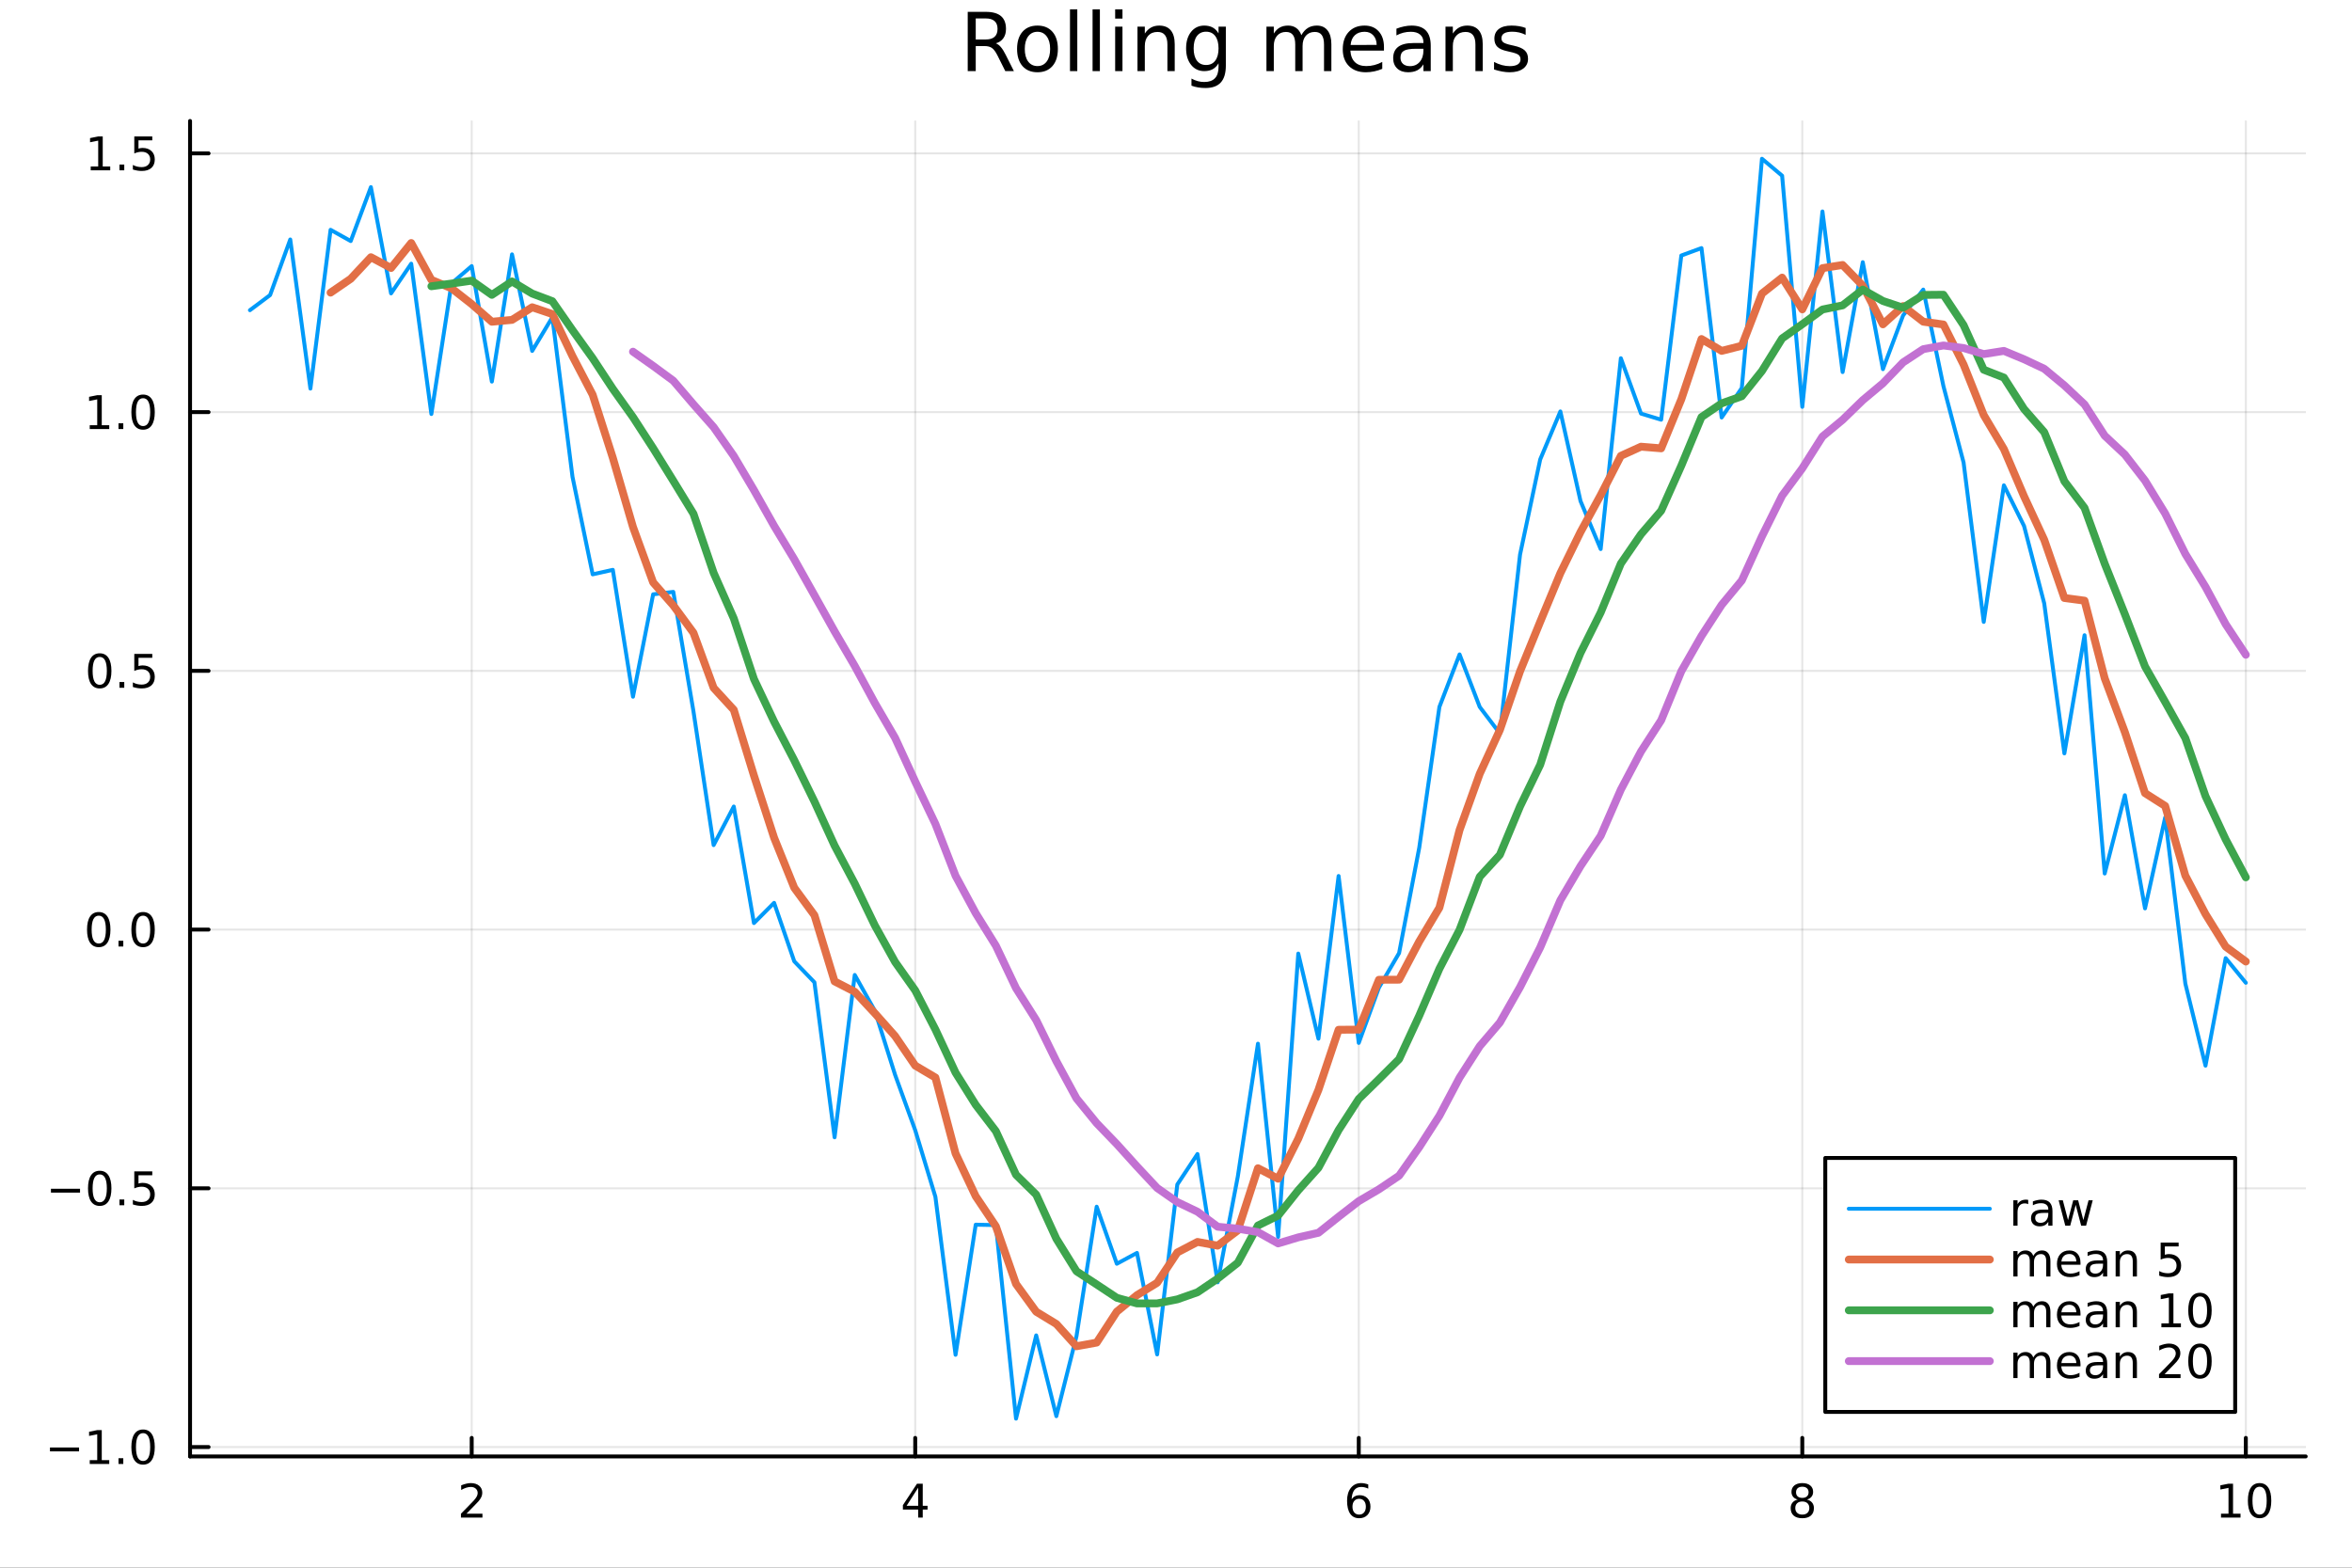 <?xml version="1.0" encoding="utf-8"?>
<svg xmlns="http://www.w3.org/2000/svg" xmlns:xlink="http://www.w3.org/1999/xlink" width="600" height="400" viewBox="0 0 2400 1600">
<rect x="0" y="0" width="2400" height="1600" fill="#333333" stroke="none"/>
<defs>
  <clipPath id="clip050">
    <rect x="0" y="0" width="2400" height="1600"/>
  </clipPath>
</defs>
<path clip-path="url(#clip050)" d="M0 1600 L2400 1600 L2400 0 L0 0  Z" fill="#ffffff" fill-rule="evenodd" fill-opacity="1"/>
<defs>
  <clipPath id="clip051">
    <rect x="480" y="0" width="1681" height="1600"/>
  </clipPath>
</defs>
<path clip-path="url(#clip050)" d="M193.936 1486.45 L2352.76 1486.45 L2352.76 123.472 L193.936 123.472  Z" fill="#ffffff" fill-rule="evenodd" fill-opacity="1"/>
<defs>
  <clipPath id="clip052">
    <rect x="193" y="123" width="2160" height="1364"/>
  </clipPath>
</defs>
<polyline clip-path="url(#clip052)" style="stroke:#000000; stroke-linecap:round; stroke-linejoin:round; stroke-width:2; stroke-opacity:0.1; fill:none" points="481.326,1486.45 481.326,123.472 "/>
<polyline clip-path="url(#clip052)" style="stroke:#000000; stroke-linecap:round; stroke-linejoin:round; stroke-width:2; stroke-opacity:0.1; fill:none" points="933.909,1486.45 933.909,123.472 "/>
<polyline clip-path="url(#clip052)" style="stroke:#000000; stroke-linecap:round; stroke-linejoin:round; stroke-width:2; stroke-opacity:0.1; fill:none" points="1386.49,1486.45 1386.49,123.472 "/>
<polyline clip-path="url(#clip052)" style="stroke:#000000; stroke-linecap:round; stroke-linejoin:round; stroke-width:2; stroke-opacity:0.1; fill:none" points="1839.07,1486.45 1839.07,123.472 "/>
<polyline clip-path="url(#clip052)" style="stroke:#000000; stroke-linecap:round; stroke-linejoin:round; stroke-width:2; stroke-opacity:0.1; fill:none" points="2291.66,1486.45 2291.66,123.472 "/>
<polyline clip-path="url(#clip050)" style="stroke:#000000; stroke-linecap:round; stroke-linejoin:round; stroke-width:4; stroke-opacity:1; fill:none" points="193.936,1486.45 2352.76,1486.45 "/>
<polyline clip-path="url(#clip050)" style="stroke:#000000; stroke-linecap:round; stroke-linejoin:round; stroke-width:4; stroke-opacity:1; fill:none" points="481.326,1486.45 481.326,1467.55 "/>
<polyline clip-path="url(#clip050)" style="stroke:#000000; stroke-linecap:round; stroke-linejoin:round; stroke-width:4; stroke-opacity:1; fill:none" points="933.909,1486.45 933.909,1467.55 "/>
<polyline clip-path="url(#clip050)" style="stroke:#000000; stroke-linecap:round; stroke-linejoin:round; stroke-width:4; stroke-opacity:1; fill:none" points="1386.49,1486.45 1386.49,1467.55 "/>
<polyline clip-path="url(#clip050)" style="stroke:#000000; stroke-linecap:round; stroke-linejoin:round; stroke-width:4; stroke-opacity:1; fill:none" points="1839.07,1486.45 1839.07,1467.55 "/>
<polyline clip-path="url(#clip050)" style="stroke:#000000; stroke-linecap:round; stroke-linejoin:round; stroke-width:4; stroke-opacity:1; fill:none" points="2291.66,1486.45 2291.66,1467.55 "/>
<path clip-path="url(#clip050)" d="M475.979 1544.91 L492.298 1544.91 L492.298 1548.85 L470.354 1548.85 L470.354 1544.91 Q473.016 1542.16 477.599 1537.53 Q482.206 1532.88 483.386 1531.53 Q485.632 1529.01 486.511 1527.27 Q487.414 1525.51 487.414 1523.82 Q487.414 1521.07 485.47 1519.33 Q483.548 1517.6 480.446 1517.6 Q478.247 1517.6 475.794 1518.36 Q473.363 1519.13 470.585 1520.68 L470.585 1515.95 Q473.409 1514.82 475.863 1514.24 Q478.317 1513.66 480.354 1513.66 Q485.724 1513.66 488.919 1516.35 Q492.113 1519.03 492.113 1523.52 Q492.113 1525.65 491.303 1527.57 Q490.516 1529.47 488.409 1532.07 Q487.831 1532.74 484.729 1535.95 Q481.627 1539.15 475.979 1544.91 Z" fill="#000000" fill-rule="nonzero" fill-opacity="1" /><path clip-path="url(#clip050)" d="M936.918 1518.36 L925.113 1536.81 L936.918 1536.81 L936.918 1518.36 M935.691 1514.29 L941.571 1514.29 L941.571 1536.81 L946.501 1536.81 L946.501 1540.7 L941.571 1540.7 L941.571 1548.85 L936.918 1548.85 L936.918 1540.7 L921.316 1540.7 L921.316 1536.19 L935.691 1514.29 Z" fill="#000000" fill-rule="nonzero" fill-opacity="1" /><path clip-path="url(#clip050)" d="M1386.9 1529.7 Q1383.75 1529.7 1381.9 1531.86 Q1380.07 1534.01 1380.07 1537.76 Q1380.07 1541.49 1381.9 1543.66 Q1383.75 1545.82 1386.9 1545.82 Q1390.04 1545.82 1391.87 1543.66 Q1393.73 1541.49 1393.73 1537.76 Q1393.73 1534.01 1391.87 1531.86 Q1390.04 1529.7 1386.9 1529.7 M1396.18 1515.05 L1396.18 1519.31 Q1394.42 1518.48 1392.61 1518.04 Q1390.83 1517.6 1389.07 1517.6 Q1384.44 1517.6 1381.99 1520.72 Q1379.56 1523.85 1379.21 1530.17 Q1380.58 1528.15 1382.64 1527.09 Q1384.7 1526 1387.17 1526 Q1392.38 1526 1395.39 1529.17 Q1398.42 1532.32 1398.42 1537.76 Q1398.42 1543.08 1395.28 1546.3 Q1392.13 1549.52 1386.9 1549.52 Q1380.9 1549.52 1377.73 1544.94 Q1374.56 1540.33 1374.56 1531.6 Q1374.56 1523.41 1378.45 1518.55 Q1382.34 1513.66 1388.89 1513.66 Q1390.65 1513.66 1392.43 1514.01 Q1394.23 1514.36 1396.18 1515.05 Z" fill="#000000" fill-rule="nonzero" fill-opacity="1" /><path clip-path="url(#clip050)" d="M1839.07 1532.44 Q1835.74 1532.44 1833.82 1534.22 Q1831.92 1536 1831.92 1539.13 Q1831.92 1542.25 1833.82 1544.03 Q1835.74 1545.82 1839.07 1545.82 Q1842.41 1545.82 1844.33 1544.03 Q1846.25 1542.23 1846.25 1539.13 Q1846.25 1536 1844.33 1534.22 Q1842.43 1532.44 1839.07 1532.44 M1834.4 1530.45 Q1831.39 1529.7 1829.7 1527.64 Q1828.03 1525.58 1828.03 1522.62 Q1828.03 1518.48 1830.97 1516.07 Q1833.94 1513.66 1839.07 1513.66 Q1844.24 1513.66 1847.18 1516.07 Q1850.12 1518.48 1850.12 1522.62 Q1850.12 1525.58 1848.43 1527.64 Q1846.76 1529.7 1843.77 1530.45 Q1847.15 1531.23 1849.03 1533.52 Q1850.93 1535.82 1850.93 1539.13 Q1850.93 1544.15 1847.85 1546.83 Q1844.79 1549.52 1839.07 1549.52 Q1833.36 1549.52 1830.28 1546.83 Q1827.22 1544.15 1827.22 1539.13 Q1827.22 1535.82 1829.12 1533.52 Q1831.02 1531.23 1834.4 1530.45 M1832.69 1523.06 Q1832.69 1525.75 1834.35 1527.25 Q1836.04 1528.76 1839.07 1528.76 Q1842.08 1528.76 1843.77 1527.25 Q1845.49 1525.75 1845.49 1523.06 Q1845.49 1520.38 1843.77 1518.87 Q1842.08 1517.37 1839.07 1517.37 Q1836.04 1517.37 1834.35 1518.87 Q1832.69 1520.38 1832.69 1523.06 Z" fill="#000000" fill-rule="nonzero" fill-opacity="1" /><path clip-path="url(#clip050)" d="M2266.34 1544.91 L2273.98 1544.91 L2273.98 1518.55 L2265.67 1520.21 L2265.67 1515.95 L2273.94 1514.29 L2278.61 1514.29 L2278.61 1544.91 L2286.25 1544.91 L2286.25 1548.85 L2266.34 1548.85 L2266.34 1544.91 Z" fill="#000000" fill-rule="nonzero" fill-opacity="1" /><path clip-path="url(#clip050)" d="M2305.7 1517.37 Q2302.09 1517.37 2300.26 1520.93 Q2298.45 1524.47 2298.45 1531.6 Q2298.45 1538.71 2300.26 1542.27 Q2302.09 1545.82 2305.7 1545.82 Q2309.33 1545.82 2311.14 1542.27 Q2312.96 1538.71 2312.96 1531.6 Q2312.96 1524.47 2311.14 1520.93 Q2309.33 1517.37 2305.7 1517.37 M2305.7 1513.66 Q2311.51 1513.66 2314.56 1518.27 Q2317.64 1522.85 2317.64 1531.6 Q2317.64 1540.33 2314.56 1544.94 Q2311.51 1549.52 2305.7 1549.52 Q2299.89 1549.52 2296.81 1544.94 Q2293.75 1540.33 2293.75 1531.6 Q2293.75 1522.85 2296.81 1518.27 Q2299.89 1513.66 2305.7 1513.66 Z" fill="#000000" fill-rule="nonzero" fill-opacity="1" /><polyline clip-path="url(#clip052)" style="stroke:#000000; stroke-linecap:round; stroke-linejoin:round; stroke-width:2; stroke-opacity:0.1; fill:none" points="193.936,1476.87 2352.76,1476.87 "/>
<polyline clip-path="url(#clip052)" style="stroke:#000000; stroke-linecap:round; stroke-linejoin:round; stroke-width:2; stroke-opacity:0.1; fill:none" points="193.936,1212.81 2352.76,1212.81 "/>
<polyline clip-path="url(#clip052)" style="stroke:#000000; stroke-linecap:round; stroke-linejoin:round; stroke-width:2; stroke-opacity:0.1; fill:none" points="193.936,948.742 2352.76,948.742 "/>
<polyline clip-path="url(#clip052)" style="stroke:#000000; stroke-linecap:round; stroke-linejoin:round; stroke-width:2; stroke-opacity:0.1; fill:none" points="193.936,684.676 2352.76,684.676 "/>
<polyline clip-path="url(#clip052)" style="stroke:#000000; stroke-linecap:round; stroke-linejoin:round; stroke-width:2; stroke-opacity:0.1; fill:none" points="193.936,420.611 2352.76,420.611 "/>
<polyline clip-path="url(#clip052)" style="stroke:#000000; stroke-linecap:round; stroke-linejoin:round; stroke-width:2; stroke-opacity:0.1; fill:none" points="193.936,156.545 2352.76,156.545 "/>
<polyline clip-path="url(#clip050)" style="stroke:#000000; stroke-linecap:round; stroke-linejoin:round; stroke-width:4; stroke-opacity:1; fill:none" points="193.936,1486.45 193.936,123.472 "/>
<polyline clip-path="url(#clip050)" style="stroke:#000000; stroke-linecap:round; stroke-linejoin:round; stroke-width:4; stroke-opacity:1; fill:none" points="193.936,1476.87 212.834,1476.87 "/>
<polyline clip-path="url(#clip050)" style="stroke:#000000; stroke-linecap:round; stroke-linejoin:round; stroke-width:4; stroke-opacity:1; fill:none" points="193.936,1212.81 212.834,1212.81 "/>
<polyline clip-path="url(#clip050)" style="stroke:#000000; stroke-linecap:round; stroke-linejoin:round; stroke-width:4; stroke-opacity:1; fill:none" points="193.936,948.742 212.834,948.742 "/>
<polyline clip-path="url(#clip050)" style="stroke:#000000; stroke-linecap:round; stroke-linejoin:round; stroke-width:4; stroke-opacity:1; fill:none" points="193.936,684.676 212.834,684.676 "/>
<polyline clip-path="url(#clip050)" style="stroke:#000000; stroke-linecap:round; stroke-linejoin:round; stroke-width:4; stroke-opacity:1; fill:none" points="193.936,420.611 212.834,420.611 "/>
<polyline clip-path="url(#clip050)" style="stroke:#000000; stroke-linecap:round; stroke-linejoin:round; stroke-width:4; stroke-opacity:1; fill:none" points="193.936,156.545 212.834,156.545 "/>
<path clip-path="url(#clip050)" d="M50.992 1477.32 L80.668 1477.32 L80.668 1481.26 L50.992 1481.26 L50.992 1477.32 Z" fill="#000000" fill-rule="nonzero" fill-opacity="1" /><path clip-path="url(#clip050)" d="M91.571 1490.22 L99.21 1490.22 L99.21 1463.85 L90.899 1465.52 L90.899 1461.26 L99.163 1459.59 L103.839 1459.59 L103.839 1490.22 L111.478 1490.22 L111.478 1494.15 L91.571 1494.15 L91.571 1490.22 Z" fill="#000000" fill-rule="nonzero" fill-opacity="1" /><path clip-path="url(#clip050)" d="M120.922 1488.27 L125.807 1488.27 L125.807 1494.15 L120.922 1494.15 L120.922 1488.27 Z" fill="#000000" fill-rule="nonzero" fill-opacity="1" /><path clip-path="url(#clip050)" d="M145.992 1462.67 Q142.381 1462.67 140.552 1466.24 Q138.746 1469.78 138.746 1476.91 Q138.746 1484.01 140.552 1487.58 Q142.381 1491.12 145.992 1491.12 Q149.626 1491.12 151.431 1487.58 Q153.26 1484.01 153.26 1476.91 Q153.26 1469.78 151.431 1466.24 Q149.626 1462.67 145.992 1462.67 M145.992 1458.97 Q151.802 1458.97 154.857 1463.57 Q157.936 1468.16 157.936 1476.91 Q157.936 1485.63 154.857 1490.24 Q151.802 1494.82 145.992 1494.82 Q140.181 1494.82 137.103 1490.24 Q134.047 1485.63 134.047 1476.91 Q134.047 1468.16 137.103 1463.57 Q140.181 1458.97 145.992 1458.97 Z" fill="#000000" fill-rule="nonzero" fill-opacity="1" /><path clip-path="url(#clip050)" d="M51.987 1213.26 L81.663 1213.26 L81.663 1217.19 L51.987 1217.19 L51.987 1213.26 Z" fill="#000000" fill-rule="nonzero" fill-opacity="1" /><path clip-path="url(#clip050)" d="M101.756 1198.61 Q98.145 1198.61 96.316 1202.17 Q94.51 1205.71 94.51 1212.84 Q94.51 1219.95 96.316 1223.51 Q98.145 1227.06 101.756 1227.06 Q105.39 1227.06 107.196 1223.51 Q109.024 1219.95 109.024 1212.84 Q109.024 1205.71 107.196 1202.17 Q105.39 1198.61 101.756 1198.61 M101.756 1194.9 Q107.566 1194.9 110.621 1199.51 Q113.7 1204.09 113.7 1212.84 Q113.7 1221.57 110.621 1226.18 Q107.566 1230.76 101.756 1230.76 Q95.946 1230.76 92.867 1226.18 Q89.811 1221.57 89.811 1212.84 Q89.811 1204.09 92.867 1199.51 Q95.946 1194.9 101.756 1194.9 Z" fill="#000000" fill-rule="nonzero" fill-opacity="1" /><path clip-path="url(#clip050)" d="M121.918 1224.21 L126.802 1224.21 L126.802 1230.09 L121.918 1230.09 L121.918 1224.21 Z" fill="#000000" fill-rule="nonzero" fill-opacity="1" /><path clip-path="url(#clip050)" d="M137.033 1195.53 L155.39 1195.53 L155.39 1199.46 L141.316 1199.46 L141.316 1207.93 Q142.334 1207.59 143.353 1207.43 Q144.371 1207.24 145.39 1207.24 Q151.177 1207.24 154.556 1210.41 Q157.936 1213.58 157.936 1219 Q157.936 1224.58 154.464 1227.68 Q150.992 1230.76 144.672 1230.76 Q142.496 1230.76 140.228 1230.39 Q137.982 1230.02 135.575 1229.28 L135.575 1224.58 Q137.658 1225.71 139.881 1226.27 Q142.103 1226.82 144.58 1226.82 Q148.584 1226.82 150.922 1224.72 Q153.26 1222.61 153.26 1219 Q153.26 1215.39 150.922 1213.28 Q148.584 1211.18 144.58 1211.18 Q142.705 1211.18 140.83 1211.59 Q138.978 1212.01 137.033 1212.89 L137.033 1195.53 Z" fill="#000000" fill-rule="nonzero" fill-opacity="1" /><path clip-path="url(#clip050)" d="M100.76 934.541 Q97.149 934.541 95.321 938.105 Q93.515 941.647 93.515 948.777 Q93.515 955.883 95.321 959.448 Q97.149 962.99 100.76 962.99 Q104.395 962.99 106.2 959.448 Q108.029 955.883 108.029 948.777 Q108.029 941.647 106.2 938.105 Q104.395 934.541 100.76 934.541 M100.76 930.837 Q106.571 930.837 109.626 935.443 Q112.705 940.027 112.705 948.777 Q112.705 957.503 109.626 962.11 Q106.571 966.693 100.76 966.693 Q94.95 966.693 91.871 962.11 Q88.816 957.503 88.816 948.777 Q88.816 940.027 91.871 935.443 Q94.95 930.837 100.76 930.837 Z" fill="#000000" fill-rule="nonzero" fill-opacity="1" /><path clip-path="url(#clip050)" d="M120.922 960.142 L125.807 960.142 L125.807 966.022 L120.922 966.022 L120.922 960.142 Z" fill="#000000" fill-rule="nonzero" fill-opacity="1" /><path clip-path="url(#clip050)" d="M145.992 934.541 Q142.381 934.541 140.552 938.105 Q138.746 941.647 138.746 948.777 Q138.746 955.883 140.552 959.448 Q142.381 962.99 145.992 962.99 Q149.626 962.99 151.431 959.448 Q153.26 955.883 153.26 948.777 Q153.26 941.647 151.431 938.105 Q149.626 934.541 145.992 934.541 M145.992 930.837 Q151.802 930.837 154.857 935.443 Q157.936 940.027 157.936 948.777 Q157.936 957.503 154.857 962.11 Q151.802 966.693 145.992 966.693 Q140.181 966.693 137.103 962.11 Q134.047 957.503 134.047 948.777 Q134.047 940.027 137.103 935.443 Q140.181 930.837 145.992 930.837 Z" fill="#000000" fill-rule="nonzero" fill-opacity="1" /><path clip-path="url(#clip050)" d="M101.756 670.475 Q98.145 670.475 96.316 674.04 Q94.51 677.581 94.51 684.711 Q94.51 691.817 96.316 695.382 Q98.145 698.924 101.756 698.924 Q105.39 698.924 107.196 695.382 Q109.024 691.817 109.024 684.711 Q109.024 677.581 107.196 674.04 Q105.39 670.475 101.756 670.475 M101.756 666.771 Q107.566 666.771 110.621 671.378 Q113.7 675.961 113.7 684.711 Q113.7 693.438 110.621 698.044 Q107.566 702.628 101.756 702.628 Q95.946 702.628 92.867 698.044 Q89.811 693.438 89.811 684.711 Q89.811 675.961 92.867 671.378 Q95.946 666.771 101.756 666.771 Z" fill="#000000" fill-rule="nonzero" fill-opacity="1" /><path clip-path="url(#clip050)" d="M121.918 696.077 L126.802 696.077 L126.802 701.956 L121.918 701.956 L121.918 696.077 Z" fill="#000000" fill-rule="nonzero" fill-opacity="1" /><path clip-path="url(#clip050)" d="M137.033 667.396 L155.39 667.396 L155.39 671.331 L141.316 671.331 L141.316 679.804 Q142.334 679.456 143.353 679.294 Q144.371 679.109 145.39 679.109 Q151.177 679.109 154.556 682.28 Q157.936 685.452 157.936 690.868 Q157.936 696.447 154.464 699.549 Q150.992 702.628 144.672 702.628 Q142.496 702.628 140.228 702.257 Q137.982 701.887 135.575 701.146 L135.575 696.447 Q137.658 697.581 139.881 698.137 Q142.103 698.692 144.58 698.692 Q148.584 698.692 150.922 696.586 Q153.26 694.48 153.26 690.868 Q153.26 687.257 150.922 685.151 Q148.584 683.044 144.58 683.044 Q142.705 683.044 140.83 683.461 Q138.978 683.878 137.033 684.757 L137.033 667.396 Z" fill="#000000" fill-rule="nonzero" fill-opacity="1" /><path clip-path="url(#clip050)" d="M91.571 433.956 L99.21 433.956 L99.21 407.59 L90.899 409.257 L90.899 404.997 L99.163 403.331 L103.839 403.331 L103.839 433.956 L111.478 433.956 L111.478 437.891 L91.571 437.891 L91.571 433.956 Z" fill="#000000" fill-rule="nonzero" fill-opacity="1" /><path clip-path="url(#clip050)" d="M120.922 432.011 L125.807 432.011 L125.807 437.891 L120.922 437.891 L120.922 432.011 Z" fill="#000000" fill-rule="nonzero" fill-opacity="1" /><path clip-path="url(#clip050)" d="M145.992 406.409 Q142.381 406.409 140.552 409.974 Q138.746 413.516 138.746 420.645 Q138.746 427.752 140.552 431.317 Q142.381 434.858 145.992 434.858 Q149.626 434.858 151.431 431.317 Q153.26 427.752 153.26 420.645 Q153.26 413.516 151.431 409.974 Q149.626 406.409 145.992 406.409 M145.992 402.706 Q151.802 402.706 154.857 407.312 Q157.936 411.895 157.936 420.645 Q157.936 429.372 154.857 433.979 Q151.802 438.562 145.992 438.562 Q140.181 438.562 137.103 433.979 Q134.047 429.372 134.047 420.645 Q134.047 411.895 137.103 407.312 Q140.181 402.706 145.992 402.706 Z" fill="#000000" fill-rule="nonzero" fill-opacity="1" /><path clip-path="url(#clip050)" d="M92.566 169.89 L100.205 169.89 L100.205 143.524 L91.895 145.191 L91.895 140.932 L100.159 139.265 L104.834 139.265 L104.834 169.89 L112.473 169.89 L112.473 173.825 L92.566 173.825 L92.566 169.89 Z" fill="#000000" fill-rule="nonzero" fill-opacity="1" /><path clip-path="url(#clip050)" d="M121.918 167.945 L126.802 167.945 L126.802 173.825 L121.918 173.825 L121.918 167.945 Z" fill="#000000" fill-rule="nonzero" fill-opacity="1" /><path clip-path="url(#clip050)" d="M137.033 139.265 L155.39 139.265 L155.39 143.2 L141.316 143.2 L141.316 151.672 Q142.334 151.325 143.353 151.163 Q144.371 150.978 145.39 150.978 Q151.177 150.978 154.556 154.149 Q157.936 157.321 157.936 162.737 Q157.936 168.316 154.464 171.418 Q150.992 174.496 144.672 174.496 Q142.496 174.496 140.228 174.126 Q137.982 173.756 135.575 173.015 L135.575 168.316 Q137.658 169.45 139.881 170.006 Q142.103 170.561 144.58 170.561 Q148.584 170.561 150.922 168.455 Q153.26 166.348 153.26 162.737 Q153.26 159.126 150.922 157.02 Q148.584 154.913 144.58 154.913 Q142.705 154.913 140.83 155.33 Q138.978 155.746 137.033 156.626 L137.033 139.265 Z" fill="#000000" fill-rule="nonzero" fill-opacity="1" /><path clip-path="url(#clip050)" d="M1016.15 44.22 Q1018.79 45.111 1021.26 48.028 Q1023.77 50.944 1026.28 56.048 L1034.59 72.576 L1025.8 72.576 L1018.06 57.061 Q1015.06 50.985 1012.22 49 Q1009.43 47.015 1004.57 47.015 L995.656 47.015 L995.656 72.576 L987.474 72.576 L987.474 12.096 L1005.95 12.096 Q1016.32 12.096 1021.42 16.43 Q1026.52 20.765 1026.52 29.515 Q1026.52 35.227 1023.85 38.994 Q1021.22 42.761 1016.15 44.22 M995.656 18.82 L995.656 40.29 L1005.95 40.29 Q1011.86 40.29 1014.86 37.576 Q1017.9 34.822 1017.9 29.515 Q1017.9 24.208 1014.86 21.535 Q1011.86 18.82 1005.95 18.82 L995.656 18.82 Z" fill="#000000" fill-rule="nonzero" fill-opacity="1" /><path clip-path="url(#clip050)" d="M1058.65 32.431 Q1052.65 32.431 1049.17 37.131 Q1045.69 41.789 1045.69 49.931 Q1045.69 58.074 1049.13 62.773 Q1052.61 67.431 1058.65 67.431 Q1064.6 67.431 1068.09 62.732 Q1071.57 58.033 1071.57 49.931 Q1071.57 41.87 1068.09 37.171 Q1064.6 32.431 1058.65 32.431 M1058.65 26.112 Q1068.37 26.112 1073.92 32.431 Q1079.47 38.751 1079.47 49.931 Q1079.47 61.071 1073.92 67.431 Q1068.37 73.751 1058.65 73.751 Q1048.89 73.751 1043.34 67.431 Q1037.83 61.071 1037.83 49.931 Q1037.83 38.751 1043.34 32.431 Q1048.89 26.112 1058.65 26.112 Z" fill="#000000" fill-rule="nonzero" fill-opacity="1" /><path clip-path="url(#clip050)" d="M1091.82 9.544 L1099.28 9.544 L1099.28 72.576 L1091.82 72.576 L1091.82 9.544 Z" fill="#000000" fill-rule="nonzero" fill-opacity="1" /><path clip-path="url(#clip050)" d="M1114.87 9.544 L1122.33 9.544 L1122.33 72.576 L1114.87 72.576 L1114.87 9.544 Z" fill="#000000" fill-rule="nonzero" fill-opacity="1" /><path clip-path="url(#clip050)" d="M1137.92 27.206 L1145.38 27.206 L1145.38 72.576 L1137.92 72.576 L1137.92 27.206 M1137.92 9.544 L1145.38 9.544 L1145.38 18.983 L1137.92 18.983 L1137.92 9.544 Z" fill="#000000" fill-rule="nonzero" fill-opacity="1" /><path clip-path="url(#clip050)" d="M1198.69 45.192 L1198.69 72.576 L1191.23 72.576 L1191.23 45.435 Q1191.23 38.994 1188.72 35.794 Q1186.21 32.594 1181.19 32.594 Q1175.15 32.594 1171.67 36.442 Q1168.18 40.29 1168.18 46.934 L1168.18 72.576 L1160.69 72.576 L1160.69 27.206 L1168.18 27.206 L1168.18 34.254 Q1170.86 30.163 1174.46 28.138 Q1178.11 26.112 1182.85 26.112 Q1190.67 26.112 1194.68 30.973 Q1198.69 35.794 1198.69 45.192 Z" fill="#000000" fill-rule="nonzero" fill-opacity="1" /><path clip-path="url(#clip050)" d="M1243.41 49.364 Q1243.41 41.263 1240.05 36.806 Q1236.73 32.35 1230.69 32.35 Q1224.69 32.35 1221.33 36.806 Q1218.01 41.263 1218.01 49.364 Q1218.01 57.426 1221.33 61.882 Q1224.69 66.338 1230.69 66.338 Q1236.73 66.338 1240.05 61.882 Q1243.41 57.426 1243.41 49.364 M1250.86 66.945 Q1250.86 78.531 1245.72 84.162 Q1240.57 89.833 1229.96 89.833 Q1226.03 89.833 1222.55 89.225 Q1219.06 88.658 1215.78 87.443 L1215.78 80.192 Q1219.06 81.974 1222.26 82.825 Q1225.46 83.675 1228.79 83.675 Q1236.12 83.675 1239.76 79.827 Q1243.41 76.019 1243.41 68.282 L1243.41 64.596 Q1241.1 68.606 1237.5 70.591 Q1233.89 72.576 1228.87 72.576 Q1220.52 72.576 1215.42 66.216 Q1210.31 59.856 1210.31 49.364 Q1210.31 38.832 1215.42 32.472 Q1220.52 26.112 1228.87 26.112 Q1233.89 26.112 1237.5 28.097 Q1241.1 30.082 1243.41 34.092 L1243.41 27.206 L1250.86 27.206 L1250.86 66.945 Z" fill="#000000" fill-rule="nonzero" fill-opacity="1" /><path clip-path="url(#clip050)" d="M1327.91 35.915 Q1330.71 30.892 1334.6 28.502 Q1338.48 26.112 1343.75 26.112 Q1350.84 26.112 1354.69 31.095 Q1358.54 36.037 1358.54 45.192 L1358.54 72.576 L1351.04 72.576 L1351.04 45.435 Q1351.04 38.913 1348.73 35.753 Q1346.42 32.594 1341.68 32.594 Q1335.89 32.594 1332.53 36.442 Q1329.17 40.29 1329.17 46.934 L1329.17 72.576 L1321.67 72.576 L1321.67 45.435 Q1321.67 38.873 1319.36 35.753 Q1317.06 32.594 1312.23 32.594 Q1306.52 32.594 1303.16 36.482 Q1299.8 40.331 1299.8 46.934 L1299.8 72.576 L1292.3 72.576 L1292.3 27.206 L1299.8 27.206 L1299.8 34.254 Q1302.35 30.082 1305.92 28.097 Q1309.48 26.112 1314.38 26.112 Q1319.32 26.112 1322.77 28.624 Q1326.25 31.135 1327.91 35.915 Z" fill="#000000" fill-rule="nonzero" fill-opacity="1" /><path clip-path="url(#clip050)" d="M1412.21 48.028 L1412.21 51.673 L1377.94 51.673 Q1378.43 59.37 1382.56 63.421 Q1386.73 67.431 1394.14 67.431 Q1398.44 67.431 1402.45 66.378 Q1406.5 65.325 1410.47 63.218 L1410.47 70.267 Q1406.46 71.968 1402.25 72.86 Q1398.03 73.751 1393.7 73.751 Q1382.84 73.751 1376.48 67.431 Q1370.16 61.112 1370.16 50.337 Q1370.16 39.197 1376.16 32.675 Q1382.19 26.112 1392.4 26.112 Q1401.56 26.112 1406.86 32.026 Q1412.21 37.9 1412.21 48.028 M1404.76 45.84 Q1404.68 39.723 1401.31 36.077 Q1397.99 32.431 1392.48 32.431 Q1386.24 32.431 1382.48 35.956 Q1378.75 39.48 1378.18 45.88 L1404.76 45.84 Z" fill="#000000" fill-rule="nonzero" fill-opacity="1" /><path clip-path="url(#clip050)" d="M1445.06 49.769 Q1436.03 49.769 1432.55 51.835 Q1429.06 53.901 1429.06 58.884 Q1429.06 62.854 1431.66 65.203 Q1434.29 67.512 1438.78 67.512 Q1444.98 67.512 1448.71 63.137 Q1452.48 58.722 1452.48 51.43 L1452.48 49.769 L1445.06 49.769 M1459.93 46.691 L1459.93 72.576 L1452.48 72.576 L1452.48 65.689 Q1449.92 69.821 1446.12 71.806 Q1442.31 73.751 1436.8 73.751 Q1429.83 73.751 1425.7 69.862 Q1421.61 65.933 1421.61 59.37 Q1421.61 51.714 1426.71 47.825 Q1431.86 43.936 1442.03 43.936 L1452.48 43.936 L1452.48 43.207 Q1452.48 38.062 1449.07 35.267 Q1445.71 32.431 1439.6 32.431 Q1435.71 32.431 1432.02 33.363 Q1428.33 34.295 1424.93 36.158 L1424.93 29.272 Q1429.02 27.692 1432.87 26.922 Q1436.72 26.112 1440.36 26.112 Q1450.21 26.112 1455.07 31.216 Q1459.93 36.32 1459.93 46.691 Z" fill="#000000" fill-rule="nonzero" fill-opacity="1" /><path clip-path="url(#clip050)" d="M1513 45.192 L1513 72.576 L1505.54 72.576 L1505.54 45.435 Q1505.54 38.994 1503.03 35.794 Q1500.52 32.594 1495.5 32.594 Q1489.46 32.594 1485.98 36.442 Q1482.49 40.29 1482.49 46.934 L1482.49 72.576 L1475 72.576 L1475 27.206 L1482.49 27.206 L1482.49 34.254 Q1485.17 30.163 1488.77 28.138 Q1492.42 26.112 1497.16 26.112 Q1504.98 26.112 1508.99 30.973 Q1513 35.794 1513 45.192 Z" fill="#000000" fill-rule="nonzero" fill-opacity="1" /><path clip-path="url(#clip050)" d="M1556.79 28.543 L1556.79 35.591 Q1553.63 33.971 1550.23 33.161 Q1546.82 32.35 1543.18 32.35 Q1537.63 32.35 1534.83 34.052 Q1532.08 35.753 1532.08 39.156 Q1532.08 41.749 1534.06 43.248 Q1536.05 44.706 1542.04 46.043 L1544.59 46.61 Q1552.53 48.311 1555.86 51.43 Q1559.22 54.509 1559.22 60.059 Q1559.22 66.378 1554.2 70.064 Q1549.21 73.751 1540.46 73.751 Q1536.82 73.751 1532.85 73.022 Q1528.92 72.333 1524.54 70.915 L1524.54 63.218 Q1528.67 65.365 1532.68 66.459 Q1536.7 67.512 1540.62 67.512 Q1545.89 67.512 1548.73 65.73 Q1551.56 63.907 1551.56 60.626 Q1551.56 57.588 1549.5 55.967 Q1547.47 54.347 1540.54 52.848 L1537.95 52.24 Q1531.02 50.782 1527.95 47.785 Q1524.87 44.746 1524.87 39.48 Q1524.87 33.08 1529.4 29.596 Q1533.94 26.112 1542.29 26.112 Q1546.42 26.112 1550.06 26.72 Q1553.71 27.327 1556.79 28.543 Z" fill="#000000" fill-rule="nonzero" fill-opacity="1" /><polyline clip-path="url(#clip052)" style="stroke:#009af9; stroke-linecap:round; stroke-linejoin:round; stroke-width:4; stroke-opacity:1; fill:none" points="255.035,316.582 275.607,301.164 296.179,244.412 316.751,396.596 337.322,234.548 357.894,246.026 378.466,190.983 399.038,299.432 419.61,269.119 440.182,422.532 460.754,289.157 481.326,271.575 501.898,389.469 522.47,259.61 543.042,358.16 563.614,323.804 584.186,486.689 604.758,586.189 625.33,581.587 645.902,711.061 666.474,606.579 687.046,604.077 707.617,726.03 728.189,862.525 748.761,823.148 769.333,942.099 789.905,921.478 810.477,981.161 831.049,1002.55 851.621,1160.75 872.193,995.057 892.765,1031.69 913.337,1096.92 933.909,1153.55 954.481,1221.46 975.053,1382.71 995.625,1249.93 1016.2,1250.32 1036.77,1447.87 1057.34,1362.91 1077.91,1445.35 1098.48,1363.65 1119.06,1231.57 1139.63,1289.81 1160.2,1278.74 1180.77,1382.37 1201.34,1208.9 1221.92,1177.81 1242.49,1308.77 1263.06,1200.85 1283.63,1065.2 1304.2,1262.41 1324.78,973.235 1345.35,1060.09 1365.92,894.068 1386.49,1064.41 1407.06,1008.02 1427.64,972.748 1448.21,865.196 1468.78,721.514 1489.35,667.903 1509.92,721.496 1530.5,748.616 1551.07,566.02 1571.64,468.895 1592.21,419.918 1612.78,511.426 1633.35,560.371 1653.93,365.63 1674.5,422.112 1695.07,428.353 1715.64,260.772 1736.21,253.209 1756.79,426.129 1777.36,395.96 1797.93,162.047 1818.5,179.331 1839.07,415.218 1859.65,215.82 1880.22,379.748 1900.79,267.604 1921.36,376.753 1941.93,321.956 1962.51,295.571 1983.08,394.048 2003.65,472.034 2024.22,634.71 2044.79,495.332 2065.37,536.846 2085.94,615.792 2106.51,768.919 2127.08,648.316 2147.65,891.522 2168.23,811.628 2188.8,927.125 2209.37,834.323 2229.94,1003.9 2250.51,1087.63 2271.09,977.9 2291.66,1003.04 "/>
<polyline clip-path="url(#clip052)" style="stroke:#e26f46; stroke-linecap:round; stroke-linejoin:round; stroke-width:8; stroke-opacity:1; fill:none" points="337.322,298.661 357.894,284.549 378.466,262.513 399.038,273.517 419.61,248.022 440.182,285.618 460.754,294.245 481.326,310.363 501.898,328.371 522.47,326.469 543.042,313.594 563.614,320.524 584.186,363.546 604.758,402.89 625.33,467.286 645.902,537.866 666.474,594.421 687.046,617.899 707.617,645.867 728.189,702.055 748.761,724.472 769.333,791.576 789.905,855.056 810.477,906.082 831.049,934.088 851.621,1001.61 872.193,1012.2 892.765,1034.24 913.337,1057.39 933.909,1087.59 954.481,1099.73 975.053,1177.26 995.625,1220.91 1016.2,1251.59 1036.77,1310.46 1057.34,1338.75 1077.91,1351.28 1098.48,1374.02 1119.06,1370.27 1139.63,1338.66 1160.2,1321.82 1180.77,1309.23 1201.34,1278.28 1221.92,1267.52 1242.49,1271.32 1263.06,1255.74 1283.63,1192.31 1304.2,1203.01 1324.78,1162.09 1345.35,1112.36 1365.92,1051 1386.49,1050.84 1407.06,999.965 1427.64,999.867 1448.21,960.889 1468.78,926.378 1489.35,847.077 1509.92,789.771 1530.5,744.945 1551.07,685.11 1571.64,634.586 1592.21,584.989 1612.78,542.975 1633.35,505.326 1653.93,465.248 1674.5,455.891 1695.07,457.578 1715.64,407.447 1736.21,346.015 1756.79,358.115 1777.36,352.884 1797.93,299.623 1818.5,283.335 1839.07,315.737 1859.65,273.675 1880.22,270.433 1900.79,291.544 1921.36,331.029 1941.93,312.376 1962.51,328.326 1983.08,331.186 2003.65,372.072 2024.22,423.664 2044.79,458.339 2065.37,506.594 2085.94,550.943 2106.51,610.32 2127.08,613.041 2147.65,692.279 2168.23,747.235 2188.8,809.502 2209.37,822.583 2229.94,893.699 2250.51,932.92 2271.09,966.174 2291.66,981.357 "/>
<polyline clip-path="url(#clip052)" style="stroke:#3da44d; stroke-linecap:round; stroke-linejoin:round; stroke-width:8; stroke-opacity:1; fill:none" points="440.182,292.14 460.754,289.397 481.326,286.438 501.898,300.944 522.47,287.245 543.042,299.606 563.614,307.384 584.186,336.955 604.758,365.63 625.33,396.877 645.902,425.73 666.474,457.472 687.046,490.722 707.617,524.379 728.189,584.67 748.761,631.169 769.333,692.999 789.905,736.477 810.477,775.975 831.049,818.071 851.621,863.04 872.193,901.888 892.765,944.649 913.337,981.738 933.909,1010.84 954.481,1050.67 975.053,1094.73 995.625,1127.58 1016.2,1154.49 1036.77,1199.03 1057.34,1219.24 1077.91,1264.27 1098.48,1297.47 1119.06,1310.93 1139.63,1324.56 1160.2,1330.29 1180.77,1330.25 1201.34,1326.15 1221.92,1318.9 1242.49,1304.99 1263.06,1288.78 1283.63,1250.77 1304.2,1240.64 1324.78,1214.81 1345.35,1191.84 1365.92,1153.37 1386.49,1121.57 1407.06,1101.49 1427.64,1080.98 1448.21,1036.62 1468.78,988.689 1489.35,948.959 1509.92,894.868 1530.5,872.406 1551.07,822.999 1571.64,780.482 1592.21,716.033 1612.78,666.373 1633.35,625.135 1653.93,575.179 1674.5,545.239 1695.07,521.284 1715.64,475.211 1736.21,425.67 1756.79,411.681 1777.36,404.388 1797.93,378.601 1818.5,345.391 1839.07,330.876 1859.65,315.895 1880.22,311.659 1900.79,295.584 1921.36,307.182 1941.93,314.057 1962.51,301.001 1983.08,300.81 2003.65,331.808 2024.22,377.346 2044.79,385.358 2065.37,417.46 2085.94,441.065 2106.51,491.196 2127.08,518.352 2147.65,575.309 2168.23,626.915 2188.8,680.222 2209.37,716.451 2229.94,753.37 2250.51,812.6 2271.09,856.705 2291.66,895.429 "/>
<polyline clip-path="url(#clip052)" style="stroke:#c271d2; stroke-linecap:round; stroke-linejoin:round; stroke-width:8; stroke-opacity:1; fill:none" points="645.902,358.935 666.474,373.435 687.046,388.58 707.617,412.661 728.189,435.958 748.761,465.388 769.333,500.191 789.905,536.716 810.477,570.803 831.049,607.474 851.621,644.385 872.193,679.68 892.765,717.686 913.337,753.058 933.909,797.755 954.481,840.92 975.053,893.865 995.625,932.028 1016.2,965.234 1036.77,1008.55 1057.34,1041.14 1077.91,1083.08 1098.48,1121.06 1119.06,1146.34 1139.63,1167.7 1160.2,1190.48 1180.77,1212.49 1201.34,1226.86 1221.92,1236.7 1242.49,1252.01 1263.06,1254.01 1283.63,1257.52 1304.2,1269.05 1324.78,1262.87 1345.35,1258.2 1365.92,1241.83 1386.49,1225.91 1407.06,1213.82 1427.64,1199.94 1448.21,1170.81 1468.78,1138.74 1489.35,1099.86 1509.92,1067.76 1530.5,1043.61 1551.07,1007.42 1571.64,966.926 1592.21,918.803 1612.78,883.93 1633.35,853.058 1653.93,805.901 1674.5,766.964 1695.07,735.122 1715.64,685.04 1736.21,649.038 1756.79,617.34 1777.36,592.435 1797.93,547.317 1818.5,505.882 1839.07,478.006 1859.65,445.537 1880.22,428.449 1900.79,408.434 1921.36,391.197 1941.93,369.863 1962.51,356.341 1983.08,352.599 2003.65,355.205 2024.22,361.369 2044.79,358.117 2065.37,366.678 2085.94,376.362 2106.51,393.39 2127.08,412.767 2147.65,444.683 2168.23,463.958 2188.8,490.516 2209.37,524.13 2229.94,565.358 2250.51,598.979 2271.09,637.083 2291.66,668.247 "/>
<path clip-path="url(#clip050)" d="M1862.53 1441.02 L2280.8 1441.02 L2280.8 1181.82 L1862.53 1181.82  Z" fill="#ffffff" fill-rule="evenodd" fill-opacity="1"/>
<polyline clip-path="url(#clip050)" style="stroke:#000000; stroke-linecap:round; stroke-linejoin:round; stroke-width:4; stroke-opacity:1; fill:none" points="1862.53,1441.02 2280.8,1441.02 2280.8,1181.82 1862.53,1181.82 1862.53,1441.02 "/>
<polyline clip-path="url(#clip050)" style="stroke:#009af9; stroke-linecap:round; stroke-linejoin:round; stroke-width:4; stroke-opacity:1; fill:none" points="1886.52,1233.66 2030.44,1233.66 "/>
<path clip-path="url(#clip050)" d="M2069.61 1228.99 Q2068.89 1228.57 2068.04 1228.39 Q2067.2 1228.18 2066.18 1228.18 Q2062.57 1228.18 2060.63 1230.54 Q2058.71 1232.88 2058.71 1237.28 L2058.71 1250.94 L2054.43 1250.94 L2054.43 1225.01 L2058.71 1225.01 L2058.71 1229.04 Q2060.05 1226.68 2062.2 1225.54 Q2064.36 1224.38 2067.43 1224.38 Q2067.87 1224.38 2068.41 1224.45 Q2068.94 1224.5 2069.59 1224.62 L2069.61 1228.99 Z" fill="#000000" fill-rule="nonzero" fill-opacity="1" /><path clip-path="url(#clip050)" d="M2085.86 1237.9 Q2080.7 1237.9 2078.71 1239.08 Q2076.72 1240.26 2076.72 1243.11 Q2076.72 1245.38 2078.2 1246.72 Q2079.7 1248.04 2082.27 1248.04 Q2085.81 1248.04 2087.94 1245.54 Q2090.1 1243.02 2090.1 1238.85 L2090.1 1237.9 L2085.86 1237.9 M2094.36 1236.14 L2094.36 1250.94 L2090.1 1250.94 L2090.1 1247 Q2088.64 1249.36 2086.46 1250.5 Q2084.29 1251.61 2081.14 1251.61 Q2077.16 1251.61 2074.8 1249.38 Q2072.46 1247.14 2072.46 1243.39 Q2072.46 1239.01 2075.37 1236.79 Q2078.31 1234.57 2084.12 1234.57 L2090.1 1234.57 L2090.1 1234.15 Q2090.1 1231.21 2088.15 1229.62 Q2086.23 1228 2082.74 1228 Q2080.51 1228 2078.41 1228.53 Q2076.3 1229.06 2074.36 1230.13 L2074.36 1226.19 Q2076.69 1225.29 2078.89 1224.85 Q2081.09 1224.38 2083.18 1224.38 Q2088.8 1224.38 2091.58 1227.3 Q2094.36 1230.22 2094.36 1236.14 Z" fill="#000000" fill-rule="nonzero" fill-opacity="1" /><path clip-path="url(#clip050)" d="M2100.65 1225.01 L2104.91 1225.01 L2110.24 1245.24 L2115.54 1225.01 L2120.56 1225.01 L2125.88 1245.24 L2131.18 1225.01 L2135.44 1225.01 L2128.66 1250.94 L2123.64 1250.94 L2118.06 1229.69 L2112.46 1250.94 L2107.43 1250.94 L2100.65 1225.01 Z" fill="#000000" fill-rule="nonzero" fill-opacity="1" /><polyline clip-path="url(#clip050)" style="stroke:#e26f46; stroke-linecap:round; stroke-linejoin:round; stroke-width:8; stroke-opacity:1; fill:none" points="1886.52,1285.5 2030.44,1285.5 "/>
<path clip-path="url(#clip050)" d="M2074.77 1281.83 Q2076.37 1278.96 2078.59 1277.59 Q2080.81 1276.22 2083.82 1276.22 Q2087.87 1276.22 2090.07 1279.07 Q2092.27 1281.9 2092.27 1287.13 L2092.27 1302.78 L2087.99 1302.78 L2087.99 1287.27 Q2087.99 1283.54 2086.67 1281.73 Q2085.35 1279.93 2082.64 1279.93 Q2079.33 1279.93 2077.41 1282.13 Q2075.49 1284.33 2075.49 1288.12 L2075.49 1302.78 L2071.21 1302.78 L2071.21 1287.27 Q2071.21 1283.52 2069.89 1281.73 Q2068.57 1279.93 2065.81 1279.93 Q2062.55 1279.93 2060.63 1282.15 Q2058.71 1284.35 2058.71 1288.12 L2058.71 1302.78 L2054.43 1302.78 L2054.43 1276.85 L2058.71 1276.85 L2058.71 1280.88 Q2060.17 1278.49 2062.2 1277.36 Q2064.24 1276.22 2067.04 1276.22 Q2069.86 1276.22 2071.83 1277.66 Q2073.82 1279.09 2074.77 1281.83 Z" fill="#000000" fill-rule="nonzero" fill-opacity="1" /><path clip-path="url(#clip050)" d="M2122.94 1288.75 L2122.94 1290.83 L2103.36 1290.83 Q2103.64 1295.23 2106 1297.54 Q2108.38 1299.84 2112.62 1299.84 Q2115.07 1299.84 2117.36 1299.23 Q2119.68 1298.63 2121.95 1297.43 L2121.95 1301.46 Q2119.66 1302.43 2117.25 1302.94 Q2114.84 1303.45 2112.36 1303.45 Q2106.16 1303.45 2102.53 1299.84 Q2098.92 1296.22 2098.92 1290.07 Q2098.92 1283.7 2102.34 1279.97 Q2105.79 1276.22 2111.62 1276.22 Q2116.86 1276.22 2119.89 1279.6 Q2122.94 1282.96 2122.94 1288.75 M2118.68 1287.5 Q2118.64 1284 2116.72 1281.92 Q2114.82 1279.84 2111.67 1279.84 Q2108.11 1279.84 2105.95 1281.85 Q2103.82 1283.86 2103.5 1287.52 L2118.68 1287.5 Z" fill="#000000" fill-rule="nonzero" fill-opacity="1" /><path clip-path="url(#clip050)" d="M2141.72 1289.74 Q2136.55 1289.74 2134.56 1290.92 Q2132.57 1292.1 2132.57 1294.95 Q2132.57 1297.22 2134.05 1298.56 Q2135.56 1299.88 2138.13 1299.88 Q2141.67 1299.88 2143.8 1297.38 Q2145.95 1294.86 2145.95 1290.69 L2145.95 1289.74 L2141.72 1289.74 M2150.21 1287.98 L2150.21 1302.78 L2145.95 1302.78 L2145.95 1298.84 Q2144.49 1301.2 2142.32 1302.34 Q2140.14 1303.45 2136.99 1303.45 Q2133.01 1303.45 2130.65 1301.22 Q2128.31 1298.98 2128.31 1295.23 Q2128.31 1290.85 2131.23 1288.63 Q2134.17 1286.41 2139.98 1286.41 L2145.95 1286.41 L2145.95 1285.99 Q2145.95 1283.05 2144.01 1281.46 Q2142.09 1279.84 2138.59 1279.84 Q2136.37 1279.84 2134.26 1280.37 Q2132.16 1280.9 2130.21 1281.97 L2130.21 1278.03 Q2132.55 1277.13 2134.75 1276.69 Q2136.95 1276.22 2139.03 1276.22 Q2144.66 1276.22 2147.43 1279.14 Q2150.21 1282.06 2150.21 1287.98 Z" fill="#000000" fill-rule="nonzero" fill-opacity="1" /><path clip-path="url(#clip050)" d="M2180.54 1287.13 L2180.54 1302.78 L2176.28 1302.78 L2176.28 1287.27 Q2176.28 1283.59 2174.84 1281.76 Q2173.41 1279.93 2170.54 1279.93 Q2167.09 1279.93 2165.1 1282.13 Q2163.11 1284.33 2163.11 1288.12 L2163.11 1302.78 L2158.82 1302.78 L2158.82 1276.85 L2163.11 1276.85 L2163.11 1280.88 Q2164.63 1278.54 2166.69 1277.38 Q2168.78 1276.22 2171.48 1276.22 Q2175.95 1276.22 2178.24 1279 Q2180.54 1281.76 2180.54 1287.13 Z" fill="#000000" fill-rule="nonzero" fill-opacity="1" /><path clip-path="url(#clip050)" d="M2204.75 1268.22 L2223.1 1268.22 L2223.1 1272.15 L2209.03 1272.15 L2209.03 1280.62 Q2210.05 1280.28 2211.07 1280.11 Q2212.09 1279.93 2213.1 1279.93 Q2218.89 1279.93 2222.27 1283.1 Q2225.65 1286.27 2225.65 1291.69 Q2225.65 1297.27 2222.18 1300.37 Q2218.71 1303.45 2212.39 1303.45 Q2210.21 1303.45 2207.94 1303.08 Q2205.7 1302.71 2203.29 1301.97 L2203.29 1297.27 Q2205.37 1298.4 2207.6 1298.96 Q2209.82 1299.51 2212.29 1299.51 Q2216.3 1299.51 2218.64 1297.41 Q2220.98 1295.3 2220.98 1291.69 Q2220.98 1288.08 2218.64 1285.97 Q2216.3 1283.86 2212.29 1283.86 Q2210.42 1283.86 2208.54 1284.28 Q2206.69 1284.7 2204.75 1285.58 L2204.75 1268.22 Z" fill="#000000" fill-rule="nonzero" fill-opacity="1" /><polyline clip-path="url(#clip050)" style="stroke:#3da44d; stroke-linecap:round; stroke-linejoin:round; stroke-width:8; stroke-opacity:1; fill:none" points="1886.52,1337.34 2030.44,1337.34 "/>
<path clip-path="url(#clip050)" d="M2074.77 1333.67 Q2076.37 1330.8 2078.59 1329.43 Q2080.81 1328.06 2083.82 1328.06 Q2087.87 1328.06 2090.07 1330.91 Q2092.27 1333.74 2092.27 1338.97 L2092.27 1354.62 L2087.99 1354.62 L2087.99 1339.11 Q2087.99 1335.38 2086.67 1333.57 Q2085.35 1331.77 2082.64 1331.77 Q2079.33 1331.77 2077.41 1333.97 Q2075.49 1336.17 2075.49 1339.96 L2075.49 1354.62 L2071.21 1354.62 L2071.21 1339.11 Q2071.21 1335.36 2069.89 1333.57 Q2068.57 1331.77 2065.81 1331.77 Q2062.55 1331.77 2060.63 1333.99 Q2058.71 1336.19 2058.71 1339.96 L2058.71 1354.62 L2054.43 1354.62 L2054.43 1328.69 L2058.71 1328.69 L2058.71 1332.72 Q2060.17 1330.33 2062.2 1329.2 Q2064.24 1328.06 2067.04 1328.06 Q2069.86 1328.06 2071.83 1329.5 Q2073.82 1330.93 2074.77 1333.67 Z" fill="#000000" fill-rule="nonzero" fill-opacity="1" /><path clip-path="url(#clip050)" d="M2122.94 1340.59 L2122.94 1342.67 L2103.36 1342.67 Q2103.64 1347.07 2106 1349.38 Q2108.38 1351.68 2112.62 1351.68 Q2115.07 1351.68 2117.36 1351.07 Q2119.68 1350.47 2121.95 1349.27 L2121.95 1353.3 Q2119.66 1354.27 2117.25 1354.78 Q2114.84 1355.29 2112.36 1355.29 Q2106.16 1355.29 2102.53 1351.68 Q2098.92 1348.06 2098.92 1341.91 Q2098.92 1335.54 2102.34 1331.81 Q2105.79 1328.06 2111.62 1328.06 Q2116.86 1328.06 2119.89 1331.44 Q2122.94 1334.8 2122.94 1340.59 M2118.68 1339.34 Q2118.64 1335.84 2116.72 1333.76 Q2114.82 1331.68 2111.67 1331.68 Q2108.11 1331.68 2105.95 1333.69 Q2103.82 1335.7 2103.5 1339.36 L2118.68 1339.34 Z" fill="#000000" fill-rule="nonzero" fill-opacity="1" /><path clip-path="url(#clip050)" d="M2141.72 1341.58 Q2136.55 1341.58 2134.56 1342.76 Q2132.57 1343.94 2132.57 1346.79 Q2132.57 1349.06 2134.05 1350.4 Q2135.56 1351.72 2138.13 1351.72 Q2141.67 1351.72 2143.8 1349.22 Q2145.95 1346.7 2145.95 1342.53 L2145.95 1341.58 L2141.72 1341.58 M2150.21 1339.82 L2150.21 1354.62 L2145.95 1354.62 L2145.95 1350.68 Q2144.49 1353.04 2142.32 1354.18 Q2140.14 1355.29 2136.99 1355.29 Q2133.01 1355.29 2130.65 1353.06 Q2128.31 1350.82 2128.31 1347.07 Q2128.31 1342.69 2131.23 1340.47 Q2134.17 1338.25 2139.98 1338.25 L2145.95 1338.25 L2145.95 1337.83 Q2145.95 1334.89 2144.01 1333.3 Q2142.09 1331.68 2138.59 1331.68 Q2136.37 1331.68 2134.26 1332.21 Q2132.16 1332.74 2130.21 1333.81 L2130.21 1329.87 Q2132.55 1328.97 2134.75 1328.53 Q2136.95 1328.06 2139.03 1328.06 Q2144.66 1328.06 2147.43 1330.98 Q2150.21 1333.9 2150.21 1339.82 Z" fill="#000000" fill-rule="nonzero" fill-opacity="1" /><path clip-path="url(#clip050)" d="M2180.54 1338.97 L2180.54 1354.62 L2176.28 1354.62 L2176.28 1339.11 Q2176.28 1335.43 2174.84 1333.6 Q2173.41 1331.77 2170.54 1331.77 Q2167.09 1331.77 2165.1 1333.97 Q2163.11 1336.17 2163.11 1339.96 L2163.11 1354.62 L2158.82 1354.62 L2158.82 1328.69 L2163.11 1328.69 L2163.11 1332.72 Q2164.63 1330.38 2166.69 1329.22 Q2168.78 1328.06 2171.48 1328.06 Q2175.95 1328.06 2178.24 1330.84 Q2180.54 1333.6 2180.54 1338.97 Z" fill="#000000" fill-rule="nonzero" fill-opacity="1" /><path clip-path="url(#clip050)" d="M2205.51 1350.68 L2213.15 1350.68 L2213.15 1324.31 L2204.84 1325.98 L2204.84 1321.72 L2213.1 1320.06 L2217.78 1320.06 L2217.78 1350.68 L2225.42 1350.68 L2225.42 1354.62 L2205.51 1354.62 L2205.51 1350.68 Z" fill="#000000" fill-rule="nonzero" fill-opacity="1" /><path clip-path="url(#clip050)" d="M2244.86 1323.13 Q2241.25 1323.13 2239.42 1326.7 Q2237.62 1330.24 2237.62 1337.37 Q2237.62 1344.48 2239.42 1348.04 Q2241.25 1351.58 2244.86 1351.58 Q2248.5 1351.58 2250.3 1348.04 Q2252.13 1344.48 2252.13 1337.37 Q2252.13 1330.24 2250.3 1326.7 Q2248.5 1323.13 2244.86 1323.13 M2244.86 1319.43 Q2250.67 1319.43 2253.73 1324.04 Q2256.81 1328.62 2256.81 1337.37 Q2256.81 1346.1 2253.73 1350.7 Q2250.67 1355.29 2244.86 1355.29 Q2239.05 1355.29 2235.98 1350.7 Q2232.92 1346.1 2232.92 1337.37 Q2232.92 1328.62 2235.98 1324.04 Q2239.05 1319.43 2244.86 1319.43 Z" fill="#000000" fill-rule="nonzero" fill-opacity="1" /><polyline clip-path="url(#clip050)" style="stroke:#c271d2; stroke-linecap:round; stroke-linejoin:round; stroke-width:8; stroke-opacity:1; fill:none" points="1886.52,1389.18 2030.44,1389.18 "/>
<path clip-path="url(#clip050)" d="M2074.77 1385.51 Q2076.37 1382.64 2078.59 1381.27 Q2080.81 1379.9 2083.82 1379.9 Q2087.87 1379.9 2090.07 1382.75 Q2092.27 1385.58 2092.27 1390.81 L2092.27 1406.46 L2087.99 1406.46 L2087.99 1390.95 Q2087.99 1387.22 2086.67 1385.41 Q2085.35 1383.61 2082.64 1383.61 Q2079.33 1383.61 2077.41 1385.81 Q2075.49 1388.01 2075.49 1391.8 L2075.49 1406.46 L2071.21 1406.46 L2071.21 1390.95 Q2071.21 1387.2 2069.89 1385.41 Q2068.57 1383.61 2065.81 1383.61 Q2062.55 1383.61 2060.63 1385.83 Q2058.71 1388.03 2058.71 1391.8 L2058.71 1406.46 L2054.43 1406.46 L2054.43 1380.53 L2058.71 1380.53 L2058.71 1384.56 Q2060.17 1382.17 2062.2 1381.04 Q2064.24 1379.9 2067.04 1379.9 Q2069.86 1379.9 2071.83 1381.34 Q2073.82 1382.77 2074.77 1385.51 Z" fill="#000000" fill-rule="nonzero" fill-opacity="1" /><path clip-path="url(#clip050)" d="M2122.94 1392.43 L2122.94 1394.51 L2103.36 1394.51 Q2103.64 1398.91 2106 1401.22 Q2108.38 1403.52 2112.62 1403.52 Q2115.07 1403.52 2117.36 1402.91 Q2119.68 1402.31 2121.95 1401.11 L2121.95 1405.14 Q2119.66 1406.11 2117.25 1406.62 Q2114.84 1407.13 2112.36 1407.13 Q2106.16 1407.13 2102.53 1403.52 Q2098.92 1399.9 2098.92 1393.75 Q2098.92 1387.38 2102.34 1383.65 Q2105.79 1379.9 2111.62 1379.9 Q2116.86 1379.9 2119.89 1383.28 Q2122.94 1386.64 2122.94 1392.43 M2118.68 1391.18 Q2118.64 1387.68 2116.72 1385.6 Q2114.82 1383.52 2111.67 1383.52 Q2108.11 1383.52 2105.95 1385.53 Q2103.82 1387.54 2103.5 1391.2 L2118.68 1391.18 Z" fill="#000000" fill-rule="nonzero" fill-opacity="1" /><path clip-path="url(#clip050)" d="M2141.72 1393.42 Q2136.55 1393.42 2134.56 1394.6 Q2132.57 1395.78 2132.57 1398.63 Q2132.57 1400.9 2134.05 1402.24 Q2135.56 1403.56 2138.13 1403.56 Q2141.67 1403.56 2143.8 1401.06 Q2145.95 1398.54 2145.95 1394.37 L2145.95 1393.42 L2141.72 1393.42 M2150.21 1391.66 L2150.21 1406.46 L2145.95 1406.46 L2145.95 1402.52 Q2144.49 1404.88 2142.32 1406.02 Q2140.14 1407.13 2136.99 1407.13 Q2133.01 1407.13 2130.65 1404.9 Q2128.31 1402.66 2128.31 1398.91 Q2128.31 1394.53 2131.23 1392.31 Q2134.17 1390.09 2139.98 1390.09 L2145.95 1390.09 L2145.95 1389.67 Q2145.95 1386.73 2144.01 1385.14 Q2142.09 1383.52 2138.59 1383.52 Q2136.37 1383.52 2134.26 1384.05 Q2132.16 1384.58 2130.21 1385.65 L2130.21 1381.71 Q2132.55 1380.81 2134.75 1380.37 Q2136.95 1379.9 2139.03 1379.9 Q2144.66 1379.9 2147.43 1382.82 Q2150.21 1385.74 2150.21 1391.66 Z" fill="#000000" fill-rule="nonzero" fill-opacity="1" /><path clip-path="url(#clip050)" d="M2180.54 1390.81 L2180.54 1406.46 L2176.28 1406.46 L2176.28 1390.95 Q2176.28 1387.27 2174.84 1385.44 Q2173.41 1383.61 2170.54 1383.61 Q2167.09 1383.61 2165.1 1385.81 Q2163.11 1388.01 2163.11 1391.8 L2163.11 1406.46 L2158.82 1406.46 L2158.82 1380.53 L2163.11 1380.53 L2163.11 1384.56 Q2164.63 1382.22 2166.69 1381.06 Q2168.78 1379.9 2171.48 1379.9 Q2175.95 1379.9 2178.24 1382.68 Q2180.54 1385.44 2180.54 1390.81 Z" fill="#000000" fill-rule="nonzero" fill-opacity="1" /><path clip-path="url(#clip050)" d="M2208.73 1402.52 L2225.05 1402.52 L2225.05 1406.46 L2203.1 1406.46 L2203.1 1402.52 Q2205.77 1399.77 2210.35 1395.14 Q2214.96 1390.48 2216.14 1389.14 Q2218.38 1386.62 2219.26 1384.88 Q2220.17 1383.12 2220.17 1381.43 Q2220.17 1378.68 2218.22 1376.94 Q2216.3 1375.21 2213.2 1375.21 Q2211 1375.21 2208.54 1375.97 Q2206.11 1376.73 2203.34 1378.28 L2203.34 1373.56 Q2206.16 1372.43 2208.61 1371.85 Q2211.07 1371.27 2213.1 1371.27 Q2218.48 1371.27 2221.67 1373.96 Q2224.86 1376.64 2224.86 1381.13 Q2224.86 1383.26 2224.05 1385.18 Q2223.27 1387.08 2221.16 1389.67 Q2220.58 1390.34 2217.48 1393.56 Q2214.38 1396.76 2208.73 1402.52 Z" fill="#000000" fill-rule="nonzero" fill-opacity="1" /><path clip-path="url(#clip050)" d="M2244.86 1374.97 Q2241.25 1374.97 2239.42 1378.54 Q2237.62 1382.08 2237.62 1389.21 Q2237.62 1396.32 2239.42 1399.88 Q2241.25 1403.42 2244.86 1403.42 Q2248.5 1403.42 2250.3 1399.88 Q2252.13 1396.32 2252.13 1389.21 Q2252.13 1382.08 2250.3 1378.54 Q2248.5 1374.97 2244.86 1374.97 M2244.86 1371.27 Q2250.67 1371.27 2253.73 1375.88 Q2256.81 1380.46 2256.81 1389.21 Q2256.81 1397.94 2253.73 1402.54 Q2250.67 1407.13 2244.86 1407.13 Q2239.05 1407.13 2235.98 1402.54 Q2232.92 1397.94 2232.92 1389.21 Q2232.92 1380.46 2235.98 1375.88 Q2239.05 1371.27 2244.86 1371.27 Z" fill="#000000" fill-rule="nonzero" fill-opacity="1" /></svg>
